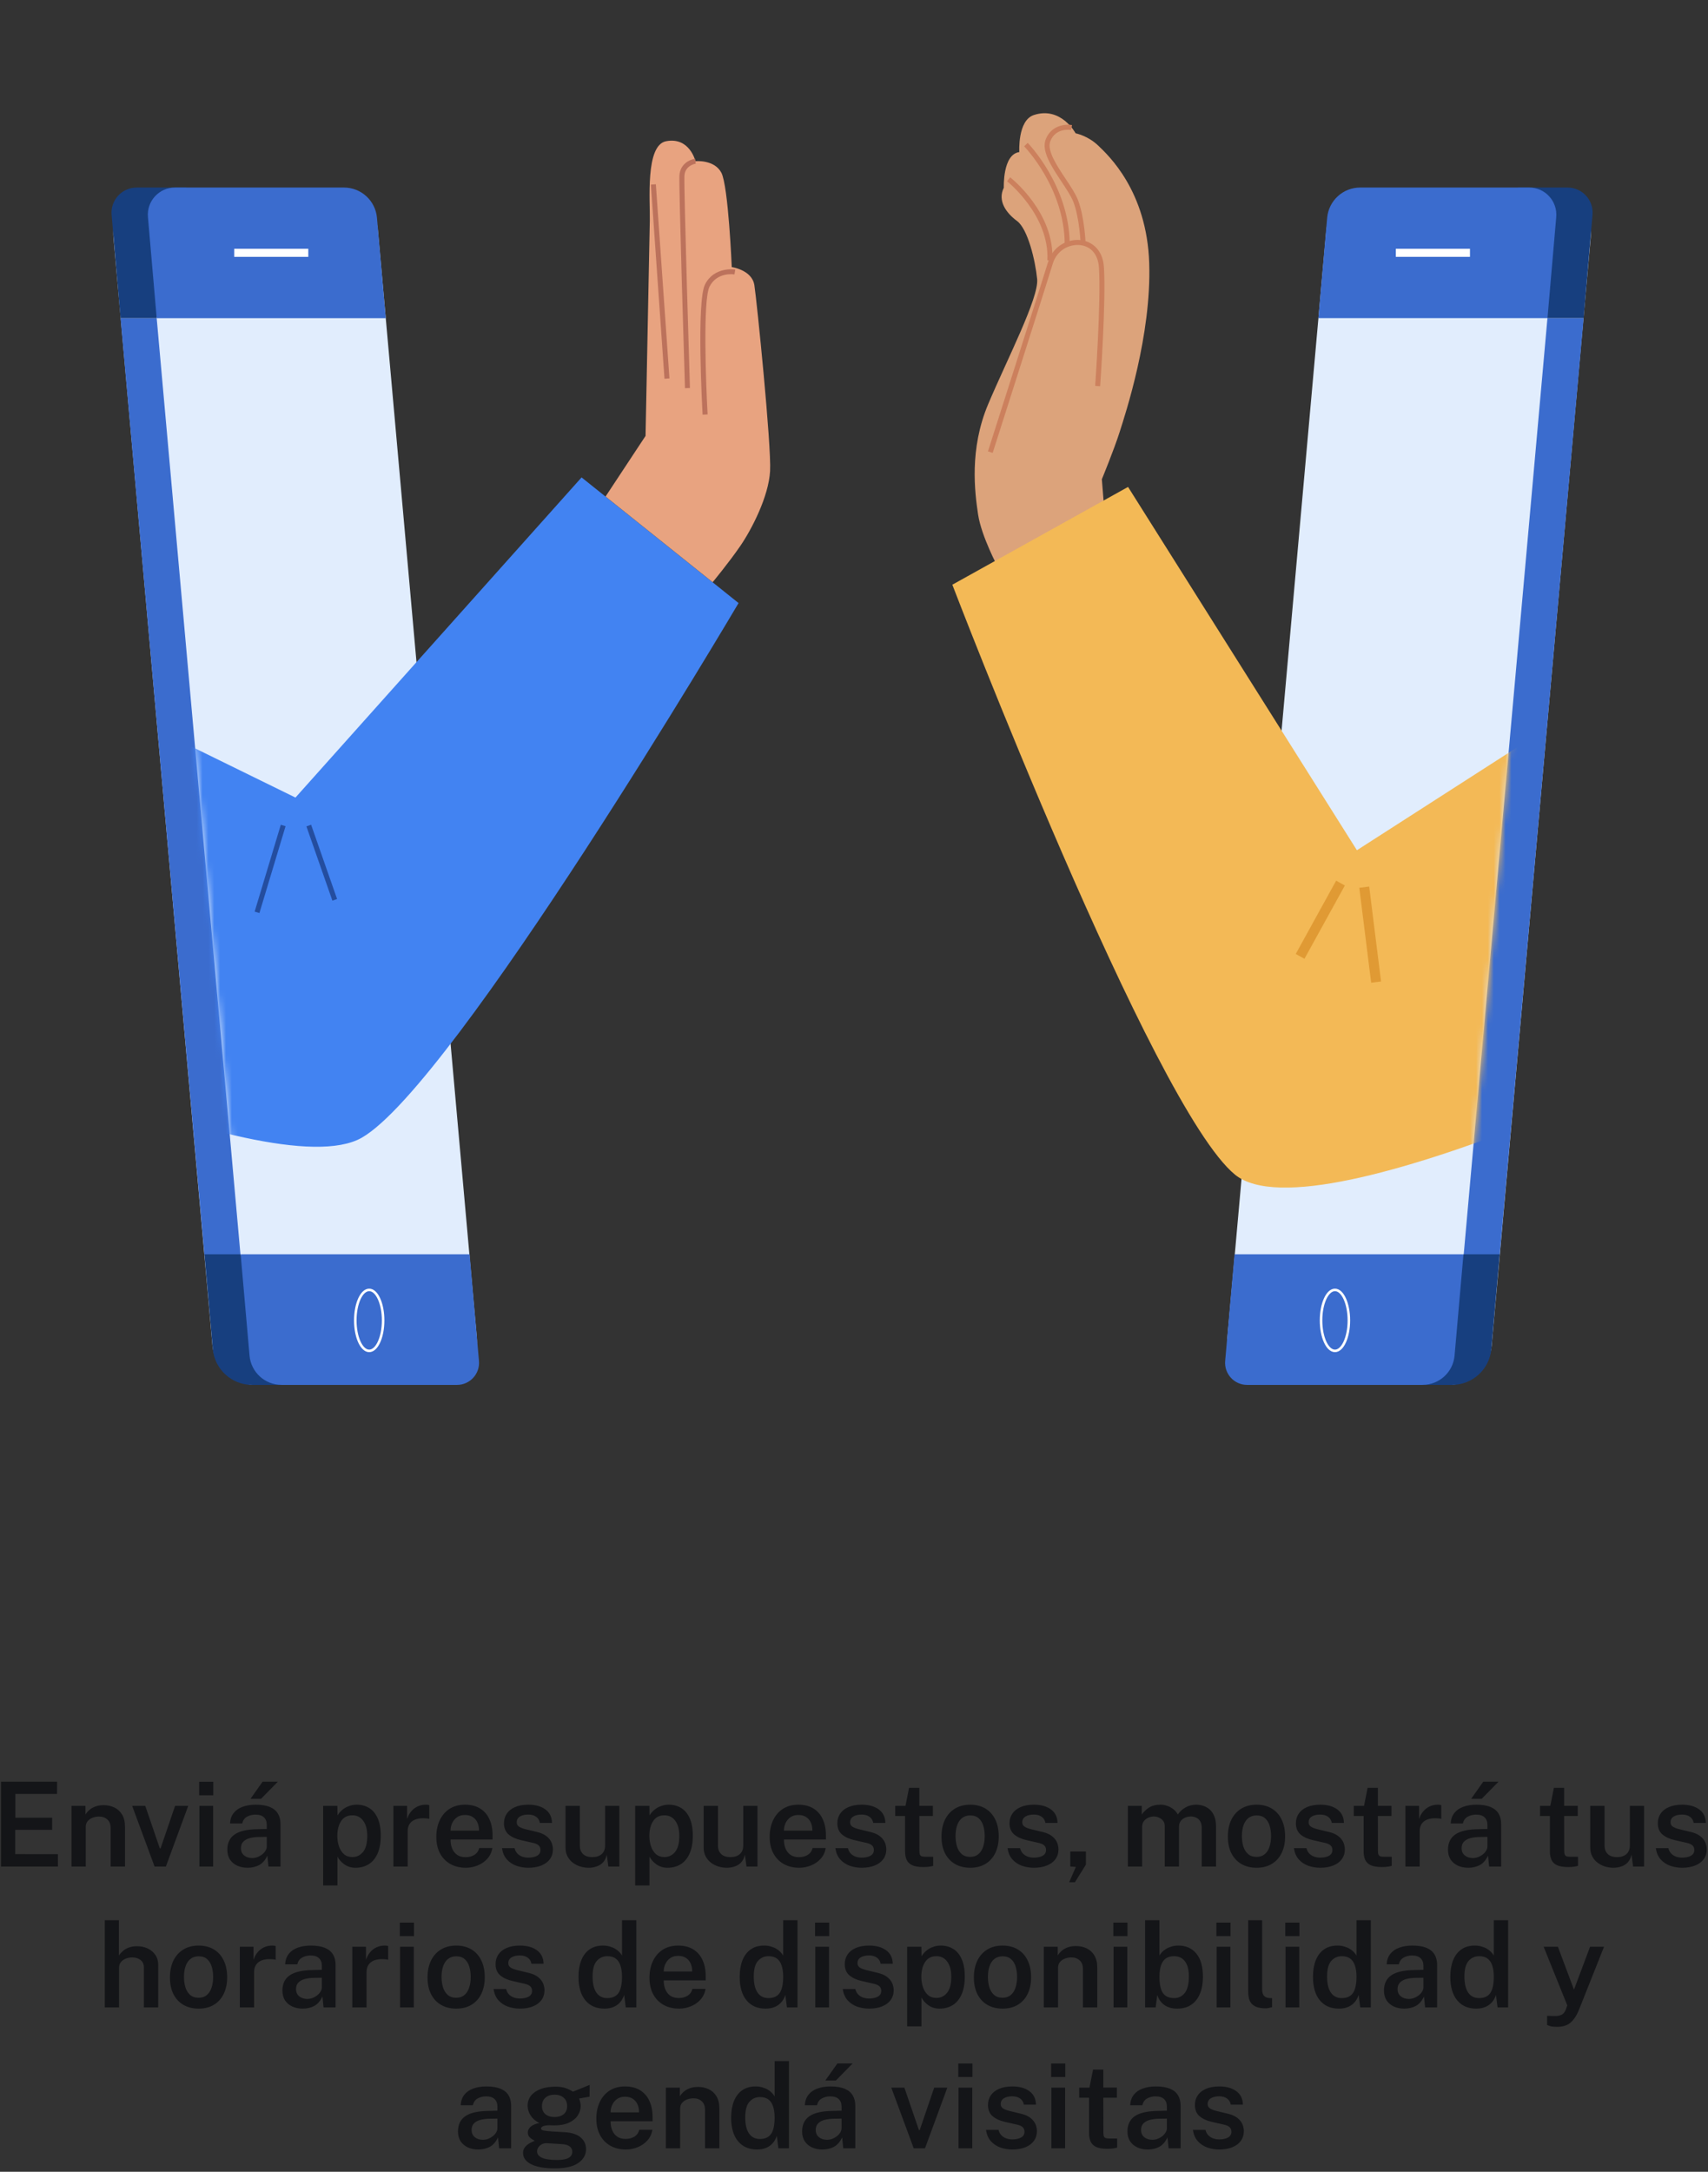 <svg width="291" height="370" viewBox="0 0 291 370" fill="none" xmlns="http://www.w3.org/2000/svg">
<rect x="0" y="0" width="291" height="370" fill="#333333" stroke="none"/>
<path d="M0.168 318V303.54H9.728L9.718 305.63H2.618V309.68H8.888V311.74H2.598V315.88L9.868 315.89V318H0.168ZM12.181 318V307.66H14.561V309.14C14.721 308.873 14.937 308.617 15.211 308.37C15.491 308.123 15.834 307.923 16.241 307.77C16.647 307.617 17.124 307.54 17.671 307.54C18.311 307.54 18.904 307.667 19.451 307.92C20.004 308.173 20.447 308.57 20.781 309.11C21.121 309.65 21.291 310.347 21.291 311.2V318H18.851V311.49C18.851 310.81 18.664 310.307 18.291 309.98C17.917 309.647 17.447 309.48 16.881 309.48C16.494 309.48 16.127 309.547 15.781 309.68C15.434 309.807 15.151 310.003 14.931 310.27C14.717 310.53 14.611 310.857 14.611 311.25V318H12.181ZM32.068 307.66L28.258 318H26.338L22.518 307.66H24.748L27.228 314.9H27.358L29.828 307.66H32.068ZM36.312 307.66V318H33.972V307.66H36.312ZM36.342 303.55V305.85H33.932V303.55H36.342ZM42.181 318.2C41.521 318.2 40.928 318.08 40.401 317.84C39.881 317.593 39.471 317.243 39.171 316.79C38.878 316.33 38.731 315.773 38.731 315.12C38.731 313.98 39.141 313.12 39.961 312.54C40.788 311.96 42.104 311.657 43.911 311.63L45.451 311.59V310.89C45.451 310.343 45.288 309.917 44.961 309.61C44.641 309.297 44.141 309.143 43.461 309.15C42.961 309.157 42.501 309.277 42.081 309.51C41.668 309.737 41.394 310.12 41.261 310.66H39.191C39.231 309.953 39.434 309.363 39.801 308.89C40.174 308.41 40.684 308.053 41.331 307.82C41.978 307.58 42.724 307.46 43.571 307.46C44.558 307.46 45.361 307.59 45.981 307.85C46.601 308.11 47.058 308.487 47.351 308.98C47.644 309.467 47.791 310.057 47.791 310.75V318H45.741L45.551 316.14C45.178 316.92 44.704 317.46 44.131 317.76C43.564 318.053 42.914 318.2 42.181 318.2ZM42.971 316.55C43.271 316.55 43.568 316.497 43.861 316.39C44.154 316.277 44.421 316.127 44.661 315.94C44.901 315.747 45.091 315.533 45.231 315.3C45.378 315.067 45.451 314.823 45.451 314.57V312.94L44.181 312.96C43.554 312.967 43.008 313.033 42.541 313.16C42.074 313.287 41.708 313.49 41.441 313.77C41.181 314.043 41.051 314.41 41.051 314.87C41.051 315.397 41.234 315.81 41.601 316.11C41.968 316.403 42.424 316.55 42.971 316.55ZM44.741 303.54H47.341L44.481 306.45H42.681L44.741 303.54ZM55.052 321.22V307.66H57.482L57.502 309.29C57.635 309.063 57.805 308.84 58.012 308.62C58.225 308.4 58.468 308.203 58.742 308.03C59.022 307.857 59.332 307.72 59.672 307.62C60.012 307.513 60.385 307.46 60.792 307.46C61.585 307.46 62.288 307.65 62.902 308.03C63.515 308.403 63.995 308.98 64.342 309.76C64.695 310.54 64.872 311.527 64.872 312.72C64.872 313.94 64.692 314.957 64.332 315.77C63.972 316.583 63.468 317.193 62.822 317.6C62.175 318 61.425 318.2 60.572 318.2C60.178 318.2 59.819 318.147 59.492 318.04C59.172 317.933 58.885 317.787 58.632 317.6C58.379 317.413 58.155 317.21 57.962 316.99C57.775 316.77 57.618 316.54 57.492 316.3V321.22H55.052ZM60.032 316.38C60.765 316.38 61.372 316.09 61.852 315.51C62.332 314.923 62.572 314.007 62.572 312.76C62.572 311.68 62.345 310.83 61.892 310.21C61.445 309.583 60.825 309.27 60.032 309.27C59.178 309.27 58.538 309.6 58.112 310.26C57.685 310.913 57.472 311.747 57.472 312.76C57.472 313.413 57.565 314.017 57.752 314.57C57.945 315.117 58.228 315.557 58.602 315.89C58.982 316.217 59.459 316.38 60.032 316.38ZM67.025 318V307.66H69.355V309.9C69.521 309.387 69.758 308.95 70.064 308.59C70.378 308.223 70.745 307.943 71.165 307.75C71.585 307.557 72.041 307.46 72.534 307.46C72.654 307.46 72.771 307.467 72.885 307.48C72.998 307.493 73.081 307.517 73.135 307.55V309.88C73.061 309.847 72.965 309.823 72.844 309.81C72.731 309.797 72.631 309.79 72.544 309.79C72.044 309.75 71.601 309.77 71.215 309.85C70.835 309.93 70.511 310.067 70.245 310.26C69.984 310.447 69.788 310.687 69.654 310.98C69.521 311.267 69.454 311.603 69.454 311.99V318H67.025ZM76.767 313.39C76.76 313.977 76.853 314.497 77.047 314.95C77.24 315.403 77.527 315.76 77.907 316.02C78.287 316.273 78.757 316.4 79.317 316.4C79.89 316.4 80.387 316.273 80.807 316.02C81.233 315.76 81.517 315.367 81.657 314.84H83.887C83.767 315.56 83.48 316.17 83.027 316.67C82.573 317.17 82.023 317.55 81.377 317.81C80.737 318.07 80.07 318.2 79.377 318.2C78.377 318.2 77.497 317.99 76.737 317.57C75.983 317.143 75.393 316.537 74.967 315.75C74.547 314.963 74.337 314.027 74.337 312.94C74.337 311.88 74.53 310.94 74.917 310.12C75.303 309.293 75.86 308.643 76.587 308.17C77.32 307.697 78.2 307.46 79.227 307.46C80.247 307.46 81.103 307.677 81.797 308.11C82.497 308.543 83.023 309.15 83.377 309.93C83.737 310.703 83.917 311.61 83.917 312.65V313.39H76.767ZM76.767 311.88H81.617C81.617 311.38 81.53 310.93 81.357 310.53C81.183 310.123 80.917 309.803 80.557 309.57C80.203 309.33 79.757 309.21 79.217 309.21C78.683 309.21 78.233 309.34 77.867 309.6C77.5 309.86 77.223 310.197 77.037 310.61C76.85 311.017 76.76 311.44 76.767 311.88ZM90.016 318.2C89.296 318.2 88.613 318.087 87.966 317.86C87.326 317.627 86.786 317.263 86.346 316.77C85.913 316.277 85.639 315.64 85.526 314.86H87.666C87.759 315.24 87.923 315.55 88.156 315.79C88.396 316.03 88.679 316.207 89.006 316.32C89.333 316.427 89.666 316.48 90.006 316.48C90.626 316.48 91.126 316.373 91.506 316.16C91.893 315.947 92.086 315.617 92.086 315.17C92.086 314.843 91.979 314.583 91.766 314.39C91.553 314.197 91.213 314.05 90.746 313.95L88.776 313.5C87.903 313.307 87.199 312.987 86.666 312.54C86.139 312.093 85.873 311.463 85.866 310.65C85.859 310.037 86.013 309.49 86.326 309.01C86.639 308.53 87.106 308.153 87.726 307.88C88.346 307.6 89.113 307.46 90.026 307.46C91.233 307.46 92.199 307.73 92.926 308.27C93.653 308.803 94.026 309.567 94.046 310.56H91.976C91.903 310.113 91.693 309.767 91.346 309.52C90.999 309.267 90.549 309.14 89.996 309.14C89.423 309.14 88.953 309.25 88.586 309.47C88.219 309.69 88.036 310.027 88.036 310.48C88.036 310.793 88.176 311.04 88.456 311.22C88.736 311.4 89.156 311.553 89.716 311.68L91.576 312.13C92.109 312.263 92.546 312.443 92.886 312.67C93.226 312.897 93.493 313.147 93.686 313.42C93.879 313.687 94.013 313.963 94.086 314.25C94.166 314.53 94.206 314.79 94.206 315.03C94.206 315.697 94.033 316.267 93.686 316.74C93.346 317.207 92.863 317.567 92.236 317.82C91.609 318.073 90.869 318.2 90.016 318.2ZM100.297 318.2C99.79 318.2 99.3 318.127 98.827 317.98C98.361 317.827 97.941 317.607 97.567 317.32C97.194 317.027 96.897 316.667 96.677 316.24C96.457 315.813 96.347 315.317 96.347 314.75V307.66H98.787V314.47C98.787 315.03 98.964 315.49 99.317 315.85C99.677 316.21 100.217 316.39 100.937 316.39C101.591 316.39 102.114 316.22 102.507 315.88C102.901 315.533 103.097 315.037 103.097 314.39V307.66H105.517V318H103.647L103.377 315.98C103.251 316.547 103.027 316.993 102.707 317.32C102.394 317.64 102.024 317.867 101.597 318C101.177 318.133 100.744 318.2 100.297 318.2ZM108.216 321.22V307.66H110.646L110.666 309.29C110.799 309.063 110.969 308.84 111.176 308.62C111.389 308.4 111.633 308.203 111.906 308.03C112.186 307.857 112.496 307.72 112.836 307.62C113.176 307.513 113.549 307.46 113.956 307.46C114.749 307.46 115.453 307.65 116.066 308.03C116.679 308.403 117.159 308.98 117.506 309.76C117.859 310.54 118.036 311.527 118.036 312.72C118.036 313.94 117.856 314.957 117.496 315.77C117.136 316.583 116.633 317.193 115.986 317.6C115.339 318 114.589 318.2 113.736 318.2C113.343 318.2 112.983 318.147 112.656 318.04C112.336 317.933 112.049 317.787 111.796 317.6C111.543 317.413 111.319 317.21 111.126 316.99C110.939 316.77 110.783 316.54 110.656 316.3V321.22H108.216ZM113.196 316.38C113.929 316.38 114.536 316.09 115.016 315.51C115.496 314.923 115.736 314.007 115.736 312.76C115.736 311.68 115.509 310.83 115.056 310.21C114.609 309.583 113.989 309.27 113.196 309.27C112.343 309.27 111.703 309.6 111.276 310.26C110.849 310.913 110.636 311.747 110.636 312.76C110.636 313.413 110.729 314.017 110.916 314.57C111.109 315.117 111.393 315.557 111.766 315.89C112.146 316.217 112.623 316.38 113.196 316.38ZM123.832 318.2C123.326 318.2 122.836 318.127 122.362 317.98C121.896 317.827 121.476 317.607 121.102 317.32C120.729 317.027 120.432 316.667 120.212 316.24C119.992 315.813 119.882 315.317 119.882 314.75V307.66H122.322V314.47C122.322 315.03 122.499 315.49 122.852 315.85C123.212 316.21 123.752 316.39 124.472 316.39C125.126 316.39 125.649 316.22 126.042 315.88C126.436 315.533 126.632 315.037 126.632 314.39V307.66H129.052V318H127.182L126.912 315.98C126.786 316.547 126.562 316.993 126.242 317.32C125.929 317.64 125.559 317.867 125.132 318C124.712 318.133 124.279 318.2 123.832 318.2ZM133.563 313.39C133.557 313.977 133.65 314.497 133.843 314.95C134.037 315.403 134.323 315.76 134.703 316.02C135.083 316.273 135.553 316.4 136.113 316.4C136.687 316.4 137.183 316.273 137.603 316.02C138.03 315.76 138.313 315.367 138.453 314.84H140.683C140.563 315.56 140.277 316.17 139.823 316.67C139.37 317.17 138.82 317.55 138.173 317.81C137.533 318.07 136.867 318.2 136.173 318.2C135.173 318.2 134.293 317.99 133.533 317.57C132.78 317.143 132.19 316.537 131.763 315.75C131.343 314.963 131.133 314.027 131.133 312.94C131.133 311.88 131.327 310.94 131.713 310.12C132.1 309.293 132.657 308.643 133.383 308.17C134.117 307.697 134.997 307.46 136.023 307.46C137.043 307.46 137.9 307.677 138.593 308.11C139.293 308.543 139.82 309.15 140.173 309.93C140.533 310.703 140.713 311.61 140.713 312.65V313.39H133.563ZM133.563 311.88H138.413C138.413 311.38 138.327 310.93 138.153 310.53C137.98 310.123 137.713 309.803 137.353 309.57C137 309.33 136.553 309.21 136.013 309.21C135.48 309.21 135.03 309.34 134.663 309.6C134.297 309.86 134.02 310.197 133.833 310.61C133.647 311.017 133.557 311.44 133.563 311.88ZM146.813 318.2C146.093 318.2 145.41 318.087 144.763 317.86C144.123 317.627 143.583 317.263 143.143 316.77C142.71 316.277 142.436 315.64 142.323 314.86H144.463C144.556 315.24 144.72 315.55 144.953 315.79C145.193 316.03 145.476 316.207 145.803 316.32C146.13 316.427 146.463 316.48 146.803 316.48C147.423 316.48 147.923 316.373 148.303 316.16C148.69 315.947 148.883 315.617 148.883 315.17C148.883 314.843 148.776 314.583 148.563 314.39C148.35 314.197 148.01 314.05 147.543 313.95L145.573 313.5C144.7 313.307 143.996 312.987 143.463 312.54C142.936 312.093 142.67 311.463 142.663 310.65C142.656 310.037 142.81 309.49 143.123 309.01C143.436 308.53 143.903 308.153 144.523 307.88C145.143 307.6 145.91 307.46 146.823 307.46C148.03 307.46 148.996 307.73 149.723 308.27C150.45 308.803 150.823 309.567 150.843 310.56H148.773C148.7 310.113 148.49 309.767 148.143 309.52C147.796 309.267 147.346 309.14 146.793 309.14C146.22 309.14 145.75 309.25 145.383 309.47C145.016 309.69 144.833 310.027 144.833 310.48C144.833 310.793 144.973 311.04 145.253 311.22C145.533 311.4 145.953 311.553 146.513 311.68L148.373 312.13C148.906 312.263 149.343 312.443 149.683 312.67C150.023 312.897 150.29 313.147 150.483 313.42C150.676 313.687 150.81 313.963 150.883 314.25C150.963 314.53 151.003 314.79 151.003 315.03C151.003 315.697 150.83 316.267 150.483 316.74C150.143 317.207 149.66 317.567 149.033 317.82C148.406 318.073 147.666 318.2 146.813 318.2ZM158.94 309.38H156.63L156.64 315.31C156.64 315.617 156.673 315.843 156.74 315.99C156.813 316.13 156.926 316.223 157.08 316.27C157.24 316.31 157.453 316.33 157.72 316.33H158.99V317.87C158.856 317.923 158.653 317.97 158.38 318.01C158.113 318.057 157.753 318.08 157.3 318.08C156.48 318.08 155.843 317.973 155.39 317.76C154.943 317.54 154.633 317.23 154.46 316.83C154.286 316.43 154.2 315.953 154.2 315.4V309.38H152.52V307.66H154.27L154.88 304.59H156.63V307.65H158.94V309.38ZM165.299 318.2C164.312 318.2 163.452 317.99 162.719 317.57C161.986 317.143 161.416 316.533 161.009 315.74C160.609 314.947 160.409 313.993 160.409 312.88C160.409 311.8 160.602 310.853 160.989 310.04C161.382 309.227 161.946 308.593 162.679 308.14C163.412 307.687 164.289 307.46 165.309 307.46C166.296 307.46 167.152 307.677 167.879 308.11C168.606 308.543 169.166 309.163 169.559 309.97C169.959 310.777 170.159 311.747 170.159 312.88C170.159 313.927 169.969 314.85 169.589 315.65C169.216 316.443 168.666 317.067 167.939 317.52C167.219 317.973 166.339 318.2 165.299 318.2ZM165.309 316.35C165.869 316.35 166.329 316.197 166.689 315.89C167.056 315.583 167.326 315.163 167.499 314.63C167.679 314.097 167.769 313.49 167.769 312.81C167.769 312.177 167.689 311.593 167.529 311.06C167.376 310.527 167.116 310.1 166.749 309.78C166.389 309.453 165.909 309.29 165.309 309.29C164.742 309.29 164.272 309.44 163.899 309.74C163.532 310.033 163.256 310.447 163.069 310.98C162.889 311.507 162.799 312.117 162.799 312.81C162.799 313.437 162.879 314.02 163.039 314.56C163.206 315.093 163.472 315.527 163.839 315.86C164.206 316.187 164.696 316.35 165.309 316.35ZM176.149 318.2C175.429 318.2 174.746 318.087 174.099 317.86C173.459 317.627 172.919 317.263 172.479 316.77C172.046 316.277 171.772 315.64 171.659 314.86H173.799C173.892 315.24 174.056 315.55 174.289 315.79C174.529 316.03 174.812 316.207 175.139 316.32C175.466 316.427 175.799 316.48 176.139 316.48C176.759 316.48 177.259 316.373 177.639 316.16C178.026 315.947 178.219 315.617 178.219 315.17C178.219 314.843 178.112 314.583 177.899 314.39C177.686 314.197 177.346 314.05 176.879 313.95L174.909 313.5C174.036 313.307 173.332 312.987 172.799 312.54C172.272 312.093 172.006 311.463 171.999 310.65C171.992 310.037 172.146 309.49 172.459 309.01C172.772 308.53 173.239 308.153 173.859 307.88C174.479 307.6 175.246 307.46 176.159 307.46C177.366 307.46 178.332 307.73 179.059 308.27C179.786 308.803 180.159 309.567 180.179 310.56H178.109C178.036 310.113 177.826 309.767 177.479 309.52C177.132 309.267 176.682 309.14 176.129 309.14C175.556 309.14 175.086 309.25 174.719 309.47C174.352 309.69 174.169 310.027 174.169 310.48C174.169 310.793 174.309 311.04 174.589 311.22C174.869 311.4 175.289 311.553 175.849 311.68L177.709 312.13C178.242 312.263 178.679 312.443 179.019 312.67C179.359 312.897 179.626 313.147 179.819 313.42C180.012 313.687 180.146 313.963 180.219 314.25C180.299 314.53 180.339 314.79 180.339 315.03C180.339 315.697 180.166 316.267 179.819 316.74C179.479 317.207 178.996 317.567 178.369 317.82C177.742 318.073 177.002 318.2 176.149 318.2ZM182.16 320.67L183.3 318.06L182.35 317.99V315.44H185.01V317.67L183.14 320.67H182.16ZM192.161 318V307.66H194.531V309.14C194.831 308.687 195.238 308.293 195.751 307.96C196.271 307.627 196.931 307.46 197.731 307.46C198.098 307.46 198.468 307.523 198.841 307.65C199.221 307.777 199.571 307.963 199.891 308.21C200.218 308.457 200.478 308.763 200.671 309.13C200.998 308.643 201.431 308.243 201.971 307.93C202.518 307.617 203.131 307.46 203.811 307.46C204.185 307.46 204.568 307.52 204.961 307.64C205.361 307.76 205.728 307.96 206.061 308.24C206.395 308.52 206.665 308.903 206.871 309.39C207.078 309.87 207.181 310.473 207.181 311.2V318H204.751V311.49C204.751 310.977 204.661 310.573 204.481 310.28C204.301 309.987 204.068 309.78 203.781 309.66C203.501 309.533 203.201 309.47 202.881 309.47C202.595 309.47 202.295 309.527 201.981 309.64C201.675 309.753 201.411 309.94 201.191 310.2C200.978 310.46 200.871 310.81 200.871 311.25V318H198.441V311.1C198.441 310.74 198.348 310.44 198.161 310.2C197.975 309.96 197.738 309.78 197.451 309.66C197.171 309.533 196.885 309.47 196.591 309.47C196.291 309.47 195.985 309.533 195.671 309.66C195.365 309.787 195.108 309.98 194.901 310.24C194.695 310.5 194.591 310.837 194.591 311.25V318H192.161ZM214.088 318.2C213.101 318.2 212.241 317.99 211.508 317.57C210.775 317.143 210.205 316.533 209.798 315.74C209.398 314.947 209.198 313.993 209.198 312.88C209.198 311.8 209.391 310.853 209.778 310.04C210.171 309.227 210.735 308.593 211.468 308.14C212.201 307.687 213.078 307.46 214.098 307.46C215.085 307.46 215.941 307.677 216.668 308.11C217.395 308.543 217.955 309.163 218.348 309.97C218.748 310.777 218.948 311.747 218.948 312.88C218.948 313.927 218.758 314.85 218.378 315.65C218.005 316.443 217.455 317.067 216.728 317.52C216.008 317.973 215.128 318.2 214.088 318.2ZM214.098 316.35C214.658 316.35 215.118 316.197 215.478 315.89C215.845 315.583 216.115 315.163 216.288 314.63C216.468 314.097 216.558 313.49 216.558 312.81C216.558 312.177 216.478 311.593 216.318 311.06C216.165 310.527 215.905 310.1 215.538 309.78C215.178 309.453 214.698 309.29 214.098 309.29C213.531 309.29 213.061 309.44 212.688 309.74C212.321 310.033 212.045 310.447 211.858 310.98C211.678 311.507 211.588 312.117 211.588 312.81C211.588 313.437 211.668 314.02 211.828 314.56C211.995 315.093 212.261 315.527 212.628 315.86C212.995 316.187 213.485 316.35 214.098 316.35ZM224.938 318.2C224.218 318.2 223.535 318.087 222.888 317.86C222.248 317.627 221.708 317.263 221.268 316.77C220.835 316.277 220.561 315.64 220.448 314.86H222.588C222.681 315.24 222.845 315.55 223.078 315.79C223.318 316.03 223.601 316.207 223.928 316.32C224.255 316.427 224.588 316.48 224.928 316.48C225.548 316.48 226.048 316.373 226.428 316.16C226.815 315.947 227.008 315.617 227.008 315.17C227.008 314.843 226.901 314.583 226.688 314.39C226.475 314.197 226.135 314.05 225.668 313.95L223.698 313.5C222.825 313.307 222.121 312.987 221.588 312.54C221.061 312.093 220.795 311.463 220.788 310.65C220.781 310.037 220.935 309.49 221.248 309.01C221.561 308.53 222.028 308.153 222.648 307.88C223.268 307.6 224.035 307.46 224.948 307.46C226.155 307.46 227.121 307.73 227.848 308.27C228.575 308.803 228.948 309.567 228.968 310.56H226.898C226.825 310.113 226.615 309.767 226.268 309.52C225.921 309.267 225.471 309.14 224.918 309.14C224.345 309.14 223.875 309.25 223.508 309.47C223.141 309.69 222.958 310.027 222.958 310.48C222.958 310.793 223.098 311.04 223.378 311.22C223.658 311.4 224.078 311.553 224.638 311.68L226.498 312.13C227.031 312.263 227.468 312.443 227.808 312.67C228.148 312.897 228.415 313.147 228.608 313.42C228.801 313.687 228.935 313.963 229.008 314.25C229.088 314.53 229.128 314.79 229.128 315.03C229.128 315.697 228.955 316.267 228.608 316.74C228.268 317.207 227.785 317.567 227.158 317.82C226.531 318.073 225.791 318.2 224.938 318.2ZM237.065 309.38H234.755L234.765 315.31C234.765 315.617 234.798 315.843 234.865 315.99C234.938 316.13 235.051 316.223 235.205 316.27C235.365 316.31 235.578 316.33 235.845 316.33H237.115V317.87C236.981 317.923 236.778 317.97 236.505 318.01C236.238 318.057 235.878 318.08 235.425 318.08C234.605 318.08 233.968 317.973 233.515 317.76C233.068 317.54 232.758 317.23 232.585 316.83C232.411 316.43 232.325 315.953 232.325 315.4V309.38H230.645V307.66H232.395L233.005 304.59H234.755V307.65H237.065V309.38ZM239.446 318V307.66H241.776V309.9C241.943 309.387 242.18 308.95 242.486 308.59C242.8 308.223 243.166 307.943 243.586 307.75C244.006 307.557 244.463 307.46 244.956 307.46C245.076 307.46 245.193 307.467 245.306 307.48C245.42 307.493 245.503 307.517 245.556 307.55V309.88C245.483 309.847 245.386 309.823 245.266 309.81C245.153 309.797 245.053 309.79 244.966 309.79C244.466 309.75 244.023 309.77 243.636 309.85C243.256 309.93 242.933 310.067 242.666 310.26C242.406 310.447 242.21 310.687 242.076 310.98C241.943 311.267 241.876 311.603 241.876 311.99V318H239.446ZM250.15 318.2C249.49 318.2 248.897 318.08 248.37 317.84C247.85 317.593 247.44 317.243 247.14 316.79C246.847 316.33 246.7 315.773 246.7 315.12C246.7 313.98 247.11 313.12 247.93 312.54C248.757 311.96 250.073 311.657 251.88 311.63L253.42 311.59V310.89C253.42 310.343 253.257 309.917 252.93 309.61C252.61 309.297 252.11 309.143 251.43 309.15C250.93 309.157 250.47 309.277 250.05 309.51C249.637 309.737 249.363 310.12 249.23 310.66H247.16C247.2 309.953 247.403 309.363 247.77 308.89C248.143 308.41 248.653 308.053 249.3 307.82C249.947 307.58 250.693 307.46 251.54 307.46C252.527 307.46 253.33 307.59 253.95 307.85C254.57 308.11 255.027 308.487 255.32 308.98C255.613 309.467 255.76 310.057 255.76 310.75V318H253.71L253.52 316.14C253.147 316.92 252.673 317.46 252.1 317.76C251.533 318.053 250.883 318.2 250.15 318.2ZM250.94 316.55C251.24 316.55 251.537 316.497 251.83 316.39C252.123 316.277 252.39 316.127 252.63 315.94C252.87 315.747 253.06 315.533 253.2 315.3C253.347 315.067 253.42 314.823 253.42 314.57V312.94L252.15 312.96C251.523 312.967 250.977 313.033 250.51 313.16C250.043 313.287 249.677 313.49 249.41 313.77C249.15 314.043 249.02 314.41 249.02 314.87C249.02 315.397 249.203 315.81 249.57 316.11C249.937 316.403 250.393 316.55 250.94 316.55ZM252.71 303.54H255.31L252.45 306.45H250.65L252.71 303.54ZM268.803 309.38H266.493L266.503 315.31C266.503 315.617 266.536 315.843 266.603 315.99C266.676 316.13 266.79 316.223 266.943 316.27C267.103 316.31 267.316 316.33 267.583 316.33H268.853V317.87C268.72 317.923 268.516 317.97 268.243 318.01C267.976 318.057 267.616 318.08 267.163 318.08C266.343 318.08 265.706 317.973 265.253 317.76C264.806 317.54 264.496 317.23 264.323 316.83C264.15 316.43 264.063 315.953 264.063 315.4V309.38H262.383V307.66H264.133L264.743 304.59H266.493V307.65H268.803V309.38ZM274.887 318.2C274.38 318.2 273.89 318.127 273.417 317.98C272.95 317.827 272.53 317.607 272.157 317.32C271.784 317.027 271.487 316.667 271.267 316.24C271.047 315.813 270.937 315.317 270.937 314.75V307.66H273.377V314.47C273.377 315.03 273.554 315.49 273.907 315.85C274.267 316.21 274.807 316.39 275.527 316.39C276.18 316.39 276.704 316.22 277.097 315.88C277.49 315.533 277.687 315.037 277.687 314.39V307.66H280.107V318H278.237L277.967 315.98C277.84 316.547 277.617 316.993 277.297 317.32C276.984 317.64 276.614 317.867 276.187 318C275.767 318.133 275.334 318.2 274.887 318.2ZM286.598 318.2C285.878 318.2 285.195 318.087 284.548 317.86C283.908 317.627 283.368 317.263 282.928 316.77C282.495 316.277 282.221 315.64 282.108 314.86H284.248C284.341 315.24 284.505 315.55 284.738 315.79C284.978 316.03 285.261 316.207 285.588 316.32C285.915 316.427 286.248 316.48 286.588 316.48C287.208 316.48 287.708 316.373 288.088 316.16C288.475 315.947 288.668 315.617 288.668 315.17C288.668 314.843 288.561 314.583 288.348 314.39C288.135 314.197 287.795 314.05 287.328 313.95L285.358 313.5C284.485 313.307 283.781 312.987 283.248 312.54C282.721 312.093 282.455 311.463 282.448 310.65C282.441 310.037 282.595 309.49 282.908 309.01C283.221 308.53 283.688 308.153 284.308 307.88C284.928 307.6 285.695 307.46 286.608 307.46C287.815 307.46 288.781 307.73 289.508 308.27C290.235 308.803 290.608 309.567 290.628 310.56H288.558C288.485 310.113 288.275 309.767 287.928 309.52C287.581 309.267 287.131 309.14 286.578 309.14C286.005 309.14 285.535 309.25 285.168 309.47C284.801 309.69 284.618 310.027 284.618 310.48C284.618 310.793 284.758 311.04 285.038 311.22C285.318 311.4 285.738 311.553 286.298 311.68L288.158 312.13C288.691 312.263 289.128 312.443 289.468 312.67C289.808 312.897 290.075 313.147 290.268 313.42C290.461 313.687 290.595 313.963 290.668 314.25C290.748 314.53 290.788 314.79 290.788 315.03C290.788 315.697 290.615 316.267 290.268 316.74C289.928 317.207 289.445 317.567 288.818 317.82C288.191 318.073 287.451 318.2 286.598 318.2ZM17.855 342V327.14H20.255V333.16C20.421 332.9 20.641 332.65 20.915 332.41C21.188 332.163 21.521 331.963 21.915 331.81C22.315 331.65 22.791 331.57 23.345 331.57C24.005 331.57 24.608 331.697 25.155 331.95C25.701 332.203 26.138 332.57 26.465 333.05C26.791 333.523 26.955 334.09 26.955 334.75V342H24.515V335.16C24.515 334.627 24.325 334.213 23.945 333.92C23.571 333.627 23.098 333.48 22.525 333.48C22.145 333.48 21.781 333.547 21.435 333.68C21.088 333.813 20.808 334.013 20.595 334.28C20.388 334.54 20.285 334.867 20.285 335.26V342H17.855ZM33.844 342.2C32.857 342.2 31.997 341.99 31.264 341.57C30.53 341.143 29.96 340.533 29.554 339.74C29.154 338.947 28.954 337.993 28.954 336.88C28.954 335.8 29.147 334.853 29.534 334.04C29.927 333.227 30.491 332.593 31.224 332.14C31.957 331.687 32.834 331.46 33.854 331.46C34.84 331.46 35.697 331.677 36.424 332.11C37.151 332.543 37.711 333.163 38.104 333.97C38.504 334.777 38.704 335.747 38.704 336.88C38.704 337.927 38.514 338.85 38.134 339.65C37.761 340.443 37.211 341.067 36.484 341.52C35.764 341.973 34.884 342.2 33.844 342.2ZM33.854 340.35C34.414 340.35 34.874 340.197 35.234 339.89C35.6 339.583 35.87 339.163 36.044 338.63C36.224 338.097 36.314 337.49 36.314 336.81C36.314 336.177 36.234 335.593 36.074 335.06C35.92 334.527 35.66 334.1 35.294 333.78C34.934 333.453 34.454 333.29 33.854 333.29C33.287 333.29 32.817 333.44 32.444 333.74C32.077 334.033 31.8 334.447 31.614 334.98C31.434 335.507 31.344 336.117 31.344 336.81C31.344 337.437 31.424 338.02 31.584 338.56C31.75 339.093 32.017 339.527 32.384 339.86C32.751 340.187 33.24 340.35 33.854 340.35ZM40.862 342V331.66H43.192V333.9C43.359 333.387 43.596 332.95 43.902 332.59C44.216 332.223 44.582 331.943 45.002 331.75C45.422 331.557 45.879 331.46 46.372 331.46C46.492 331.46 46.609 331.467 46.722 331.48C46.836 331.493 46.919 331.517 46.972 331.55V333.88C46.899 333.847 46.802 333.823 46.682 333.81C46.569 333.797 46.469 333.79 46.382 333.79C45.882 333.75 45.439 333.77 45.052 333.85C44.672 333.93 44.349 334.067 44.082 334.26C43.822 334.447 43.626 334.687 43.492 334.98C43.359 335.267 43.292 335.603 43.292 335.99V342H40.862ZM51.566 342.2C50.906 342.2 50.312 342.08 49.786 341.84C49.266 341.593 48.856 341.243 48.556 340.79C48.263 340.33 48.116 339.773 48.116 339.12C48.116 337.98 48.526 337.12 49.346 336.54C50.172 335.96 51.489 335.657 53.296 335.63L54.836 335.59V334.89C54.836 334.343 54.672 333.917 54.346 333.61C54.026 333.297 53.526 333.143 52.846 333.15C52.346 333.157 51.886 333.277 51.466 333.51C51.053 333.737 50.779 334.12 50.646 334.66H48.576C48.616 333.953 48.819 333.363 49.186 332.89C49.559 332.41 50.069 332.053 50.716 331.82C51.362 331.58 52.109 331.46 52.956 331.46C53.943 331.46 54.746 331.59 55.366 331.85C55.986 332.11 56.443 332.487 56.736 332.98C57.029 333.467 57.176 334.057 57.176 334.75V342H55.126L54.936 340.14C54.562 340.92 54.089 341.46 53.516 341.76C52.949 342.053 52.299 342.2 51.566 342.2ZM52.356 340.55C52.656 340.55 52.953 340.497 53.246 340.39C53.539 340.277 53.806 340.127 54.046 339.94C54.286 339.747 54.476 339.533 54.616 339.3C54.763 339.067 54.836 338.823 54.836 338.57V336.94L53.566 336.96C52.939 336.967 52.392 337.033 51.926 337.16C51.459 337.287 51.093 337.49 50.826 337.77C50.566 338.043 50.436 338.41 50.436 338.87C50.436 339.397 50.619 339.81 50.986 340.11C51.352 340.403 51.809 340.55 52.356 340.55ZM60.023 342V331.66H62.353V333.9C62.519 333.387 62.756 332.95 63.063 332.59C63.376 332.223 63.743 331.943 64.163 331.75C64.583 331.557 65.039 331.46 65.533 331.46C65.653 331.46 65.769 331.467 65.883 331.48C65.996 331.493 66.079 331.517 66.133 331.55V333.88C66.059 333.847 65.963 333.823 65.843 333.81C65.729 333.797 65.629 333.79 65.543 333.79C65.043 333.75 64.599 333.77 64.213 333.85C63.833 333.93 63.509 334.067 63.243 334.26C62.983 334.447 62.786 334.687 62.653 334.98C62.519 335.267 62.453 335.603 62.453 335.99V342H60.023ZM70.501 331.66V342H68.161V331.66H70.501ZM70.531 327.55V329.85H68.121V327.55H70.531ZM77.731 342.2C76.744 342.2 75.884 341.99 75.15 341.57C74.417 341.143 73.847 340.533 73.441 339.74C73.04 338.947 72.841 337.993 72.841 336.88C72.841 335.8 73.034 334.853 73.421 334.04C73.814 333.227 74.377 332.593 75.111 332.14C75.844 331.687 76.721 331.46 77.74 331.46C78.727 331.46 79.584 331.677 80.311 332.11C81.037 332.543 81.597 333.163 81.99 333.97C82.391 334.777 82.591 335.747 82.591 336.88C82.591 337.927 82.4 338.85 82.02 339.65C81.647 340.443 81.097 341.067 80.371 341.52C79.65 341.973 78.77 342.2 77.731 342.2ZM77.74 340.35C78.3 340.35 78.76 340.197 79.121 339.89C79.487 339.583 79.757 339.163 79.93 338.63C80.111 338.097 80.201 337.49 80.201 336.81C80.201 336.177 80.121 335.593 79.96 335.06C79.807 334.527 79.547 334.1 79.18 333.78C78.82 333.453 78.341 333.29 77.74 333.29C77.174 333.29 76.704 333.44 76.331 333.74C75.964 334.033 75.687 334.447 75.501 334.98C75.32 335.507 75.231 336.117 75.231 336.81C75.231 337.437 75.311 338.02 75.471 338.56C75.637 339.093 75.904 339.527 76.27 339.86C76.637 340.187 77.127 340.35 77.74 340.35ZM88.581 342.2C87.861 342.2 87.177 342.087 86.531 341.86C85.891 341.627 85.35 341.263 84.91 340.77C84.477 340.277 84.204 339.64 84.091 338.86H86.231C86.324 339.24 86.487 339.55 86.721 339.79C86.96 340.03 87.244 340.207 87.57 340.32C87.897 340.427 88.231 340.48 88.57 340.48C89.191 340.48 89.691 340.373 90.07 340.16C90.457 339.947 90.65 339.617 90.65 339.17C90.65 338.843 90.544 338.583 90.331 338.39C90.117 338.197 89.777 338.05 89.311 337.95L87.341 337.5C86.467 337.307 85.764 336.987 85.231 336.54C84.704 336.093 84.437 335.463 84.43 334.65C84.424 334.037 84.577 333.49 84.891 333.01C85.204 332.53 85.671 332.153 86.29 331.88C86.91 331.6 87.677 331.46 88.591 331.46C89.797 331.46 90.764 331.73 91.49 332.27C92.217 332.803 92.591 333.567 92.611 334.56H90.54C90.467 334.113 90.257 333.767 89.91 333.52C89.564 333.267 89.114 333.14 88.561 333.14C87.987 333.14 87.517 333.25 87.15 333.47C86.784 333.69 86.6 334.027 86.6 334.48C86.6 334.793 86.74 335.04 87.02 335.22C87.3 335.4 87.721 335.553 88.281 335.68L90.141 336.13C90.674 336.263 91.111 336.443 91.451 336.67C91.79 336.897 92.057 337.147 92.251 337.42C92.444 337.687 92.577 337.963 92.65 338.25C92.731 338.53 92.77 338.79 92.77 339.03C92.77 339.697 92.597 340.267 92.251 340.74C91.91 341.207 91.427 341.567 90.8 341.82C90.174 342.073 89.434 342.2 88.581 342.2ZM102.953 342.2C101.587 342.2 100.513 341.73 99.733 340.79C98.953 339.85 98.563 338.513 98.563 336.78C98.563 335.7 98.72 334.763 99.033 333.97C99.353 333.17 99.82 332.553 100.433 332.12C101.053 331.68 101.82 331.46 102.733 331.46C103.16 331.46 103.547 331.513 103.893 331.62C104.247 331.72 104.56 331.853 104.833 332.02C105.107 332.187 105.337 332.37 105.523 332.57C105.717 332.77 105.867 332.97 105.973 333.17V327.14H108.413V342H106.613L106.343 339.88C106.263 340.127 106.143 340.387 105.983 340.66C105.83 340.927 105.62 341.177 105.353 341.41C105.093 341.643 104.767 341.833 104.373 341.98C103.98 342.127 103.507 342.2 102.953 342.2ZM103.453 340.41C104.327 340.41 104.963 340.127 105.363 339.56C105.77 338.987 105.973 338.04 105.973 336.72C105.967 335.967 105.873 335.333 105.693 334.82C105.52 334.307 105.25 333.92 104.883 333.66C104.523 333.4 104.057 333.27 103.483 333.27C102.75 333.27 102.147 333.54 101.673 334.08C101.2 334.62 100.963 335.5 100.963 336.72C100.963 337.933 101.18 338.853 101.613 339.48C102.047 340.1 102.66 340.41 103.453 340.41ZM113.085 337.39C113.078 337.977 113.172 338.497 113.365 338.95C113.558 339.403 113.845 339.76 114.225 340.02C114.605 340.273 115.075 340.4 115.635 340.4C116.208 340.4 116.705 340.273 117.125 340.02C117.552 339.76 117.835 339.367 117.975 338.84H120.205C120.085 339.56 119.798 340.17 119.345 340.67C118.892 341.17 118.342 341.55 117.695 341.81C117.055 342.07 116.388 342.2 115.695 342.2C114.695 342.2 113.815 341.99 113.055 341.57C112.302 341.143 111.712 340.537 111.285 339.75C110.865 338.963 110.655 338.027 110.655 336.94C110.655 335.88 110.848 334.94 111.235 334.12C111.622 333.293 112.178 332.643 112.905 332.17C113.638 331.697 114.518 331.46 115.545 331.46C116.565 331.46 117.422 331.677 118.115 332.11C118.815 332.543 119.342 333.15 119.695 333.93C120.055 334.703 120.235 335.61 120.235 336.65V337.39H113.085ZM113.085 335.88H117.935C117.935 335.38 117.848 334.93 117.675 334.53C117.502 334.123 117.235 333.803 116.875 333.57C116.522 333.33 116.075 333.21 115.535 333.21C115.002 333.21 114.552 333.34 114.185 333.6C113.818 333.86 113.542 334.197 113.355 334.61C113.168 335.017 113.078 335.44 113.085 335.88ZM130.414 342.2C129.047 342.2 127.974 341.73 127.194 340.79C126.414 339.85 126.024 338.513 126.024 336.78C126.024 335.7 126.181 334.763 126.494 333.97C126.814 333.17 127.281 332.553 127.894 332.12C128.514 331.68 129.281 331.46 130.194 331.46C130.621 331.46 131.007 331.513 131.354 331.62C131.707 331.72 132.021 331.853 132.294 332.02C132.567 332.187 132.797 332.37 132.984 332.57C133.177 332.77 133.327 332.97 133.434 333.17V327.14H135.874V342H134.074L133.804 339.88C133.724 340.127 133.604 340.387 133.444 340.66C133.291 340.927 133.081 341.177 132.814 341.41C132.554 341.643 132.227 341.833 131.834 341.98C131.441 342.127 130.967 342.2 130.414 342.2ZM130.914 340.41C131.787 340.41 132.424 340.127 132.824 339.56C133.231 338.987 133.434 338.04 133.434 336.72C133.427 335.967 133.334 335.333 133.154 334.82C132.981 334.307 132.711 333.92 132.344 333.66C131.984 333.4 131.517 333.27 130.944 333.27C130.211 333.27 129.607 333.54 129.134 334.08C128.661 334.62 128.424 335.5 128.424 336.72C128.424 337.933 128.641 338.853 129.074 339.48C129.507 340.1 130.121 340.41 130.914 340.41ZM141.244 331.66V342H138.904V331.66H141.244ZM141.274 327.55V329.85H138.864V327.55H141.274ZM148.073 342.2C147.353 342.2 146.669 342.087 146.023 341.86C145.383 341.627 144.843 341.263 144.403 340.77C143.969 340.277 143.696 339.64 143.583 338.86H145.723C145.816 339.24 145.979 339.55 146.213 339.79C146.453 340.03 146.736 340.207 147.063 340.32C147.389 340.427 147.723 340.48 148.063 340.48C148.683 340.48 149.183 340.373 149.563 340.16C149.949 339.947 150.143 339.617 150.143 339.17C150.143 338.843 150.036 338.583 149.823 338.39C149.609 338.197 149.269 338.05 148.803 337.95L146.833 337.5C145.959 337.307 145.256 336.987 144.723 336.54C144.196 336.093 143.929 335.463 143.923 334.65C143.916 334.037 144.069 333.49 144.383 333.01C144.696 332.53 145.163 332.153 145.783 331.88C146.403 331.6 147.169 331.46 148.083 331.46C149.289 331.46 150.256 331.73 150.983 332.27C151.709 332.803 152.083 333.567 152.103 334.56H150.033C149.959 334.113 149.749 333.767 149.403 333.52C149.056 333.267 148.606 333.14 148.053 333.14C147.479 333.14 147.009 333.25 146.643 333.47C146.276 333.69 146.093 334.027 146.093 334.48C146.093 334.793 146.233 335.04 146.513 335.22C146.793 335.4 147.213 335.553 147.773 335.68L149.633 336.13C150.166 336.263 150.603 336.443 150.943 336.67C151.283 336.897 151.549 337.147 151.743 337.42C151.936 337.687 152.069 337.963 152.143 338.25C152.223 338.53 152.263 338.79 152.263 339.03C152.263 339.697 152.089 340.267 151.743 340.74C151.403 341.207 150.919 341.567 150.293 341.82C149.666 342.073 148.926 342.2 148.073 342.2ZM154.554 345.22V331.66H156.984L157.004 333.29C157.137 333.063 157.307 332.84 157.514 332.62C157.727 332.4 157.97 332.203 158.244 332.03C158.524 331.857 158.834 331.72 159.174 331.62C159.514 331.513 159.887 331.46 160.294 331.46C161.087 331.46 161.79 331.65 162.404 332.03C163.017 332.403 163.497 332.98 163.844 333.76C164.197 334.54 164.374 335.527 164.374 336.72C164.374 337.94 164.194 338.957 163.834 339.77C163.474 340.583 162.97 341.193 162.324 341.6C161.677 342 160.927 342.2 160.074 342.2C159.68 342.2 159.32 342.147 158.994 342.04C158.674 341.933 158.387 341.787 158.134 341.6C157.88 341.413 157.657 341.21 157.464 340.99C157.277 340.77 157.12 340.54 156.994 340.3V345.22H154.554ZM159.534 340.38C160.267 340.38 160.874 340.09 161.354 339.51C161.834 338.923 162.074 338.007 162.074 336.76C162.074 335.68 161.847 334.83 161.394 334.21C160.947 333.583 160.327 333.27 159.534 333.27C158.68 333.27 158.04 333.6 157.614 334.26C157.187 334.913 156.974 335.747 156.974 336.76C156.974 337.413 157.067 338.017 157.254 338.57C157.447 339.117 157.73 339.557 158.104 339.89C158.484 340.217 158.96 340.38 159.534 340.38ZM170.816 342.2C169.83 342.2 168.97 341.99 168.236 341.57C167.503 341.143 166.933 340.533 166.526 339.74C166.126 338.947 165.926 337.993 165.926 336.88C165.926 335.8 166.12 334.853 166.506 334.04C166.9 333.227 167.463 332.593 168.196 332.14C168.93 331.687 169.806 331.46 170.826 331.46C171.813 331.46 172.67 331.677 173.396 332.11C174.123 332.543 174.683 333.163 175.076 333.97C175.476 334.777 175.676 335.747 175.676 336.88C175.676 337.927 175.486 338.85 175.106 339.65C174.733 340.443 174.183 341.067 173.456 341.52C172.736 341.973 171.856 342.2 170.816 342.2ZM170.826 340.35C171.386 340.35 171.846 340.197 172.206 339.89C172.573 339.583 172.843 339.163 173.016 338.63C173.196 338.097 173.286 337.49 173.286 336.81C173.286 336.177 173.206 335.593 173.046 335.06C172.893 334.527 172.633 334.1 172.266 333.78C171.906 333.453 171.426 333.29 170.826 333.29C170.26 333.29 169.79 333.44 169.416 333.74C169.05 334.033 168.773 334.447 168.586 334.98C168.406 335.507 168.316 336.117 168.316 336.81C168.316 337.437 168.396 338.02 168.556 338.56C168.723 339.093 168.99 339.527 169.356 339.86C169.723 340.187 170.213 340.35 170.826 340.35ZM177.835 342V331.66H180.215V333.14C180.375 332.873 180.592 332.617 180.865 332.37C181.145 332.123 181.488 331.923 181.895 331.77C182.302 331.617 182.778 331.54 183.325 331.54C183.965 331.54 184.558 331.667 185.105 331.92C185.658 332.173 186.102 332.57 186.435 333.11C186.775 333.65 186.945 334.347 186.945 335.2V342H184.505V335.49C184.505 334.81 184.318 334.307 183.945 333.98C183.572 333.647 183.102 333.48 182.535 333.48C182.148 333.48 181.782 333.547 181.435 333.68C181.088 333.807 180.805 334.003 180.585 334.27C180.372 334.53 180.265 334.857 180.265 335.25V342H177.835ZM192.064 331.66V342H189.724V331.66H192.064ZM192.094 327.55V329.85H189.684V327.55H192.094ZM200.561 342.2C200.007 342.2 199.534 342.127 199.141 341.98C198.747 341.833 198.417 341.643 198.151 341.41C197.891 341.177 197.681 340.927 197.521 340.66C197.367 340.387 197.251 340.127 197.171 339.88L196.891 342H195.101V327.14H197.541V333.17C197.647 332.97 197.794 332.77 197.981 332.57C198.174 332.37 198.407 332.187 198.681 332.02C198.954 331.853 199.264 331.72 199.611 331.62C199.964 331.513 200.354 331.46 200.781 331.46C202.067 331.46 203.084 331.917 203.831 332.83C204.577 333.743 204.951 335.06 204.951 336.78C204.951 337.867 204.784 338.817 204.451 339.63C204.124 340.443 203.634 341.077 202.981 341.53C202.334 341.977 201.527 342.2 200.561 342.2ZM200.061 340.41C200.787 340.41 201.384 340.12 201.851 339.54C202.317 338.96 202.551 338.02 202.551 336.72C202.551 335.587 202.331 334.73 201.891 334.15C201.451 333.563 200.831 333.27 200.031 333.27C199.457 333.27 198.987 333.4 198.621 333.66C198.261 333.92 197.991 334.307 197.811 334.82C197.637 335.333 197.547 335.967 197.541 336.72C197.541 338.04 197.741 338.987 198.141 339.56C198.547 340.127 199.187 340.41 200.061 340.41ZM209.622 331.66V342H207.282V331.66H209.622ZM209.652 327.55V329.85H207.242V327.55H209.652ZM215.639 342.15C214.973 342.15 214.439 342.067 214.039 341.9C213.639 341.733 213.339 341.51 213.139 341.23C212.939 340.95 212.809 340.637 212.749 340.29C212.689 339.937 212.659 339.577 212.659 339.21V327.14H215.039V338.93C215.039 339.377 215.129 339.723 215.309 339.97C215.496 340.217 215.796 340.36 216.209 340.4L216.729 340.42V341.95C216.549 342.003 216.366 342.05 216.179 342.09C215.993 342.13 215.813 342.15 215.639 342.15ZM221.361 331.66V342H219.021V331.66H221.361ZM221.391 327.55V329.85H218.981V327.55H221.391ZM228.09 342.2C226.723 342.2 225.65 341.73 224.87 340.79C224.09 339.85 223.7 338.513 223.7 336.78C223.7 335.7 223.857 334.763 224.17 333.97C224.49 333.17 224.957 332.553 225.57 332.12C226.19 331.68 226.957 331.46 227.87 331.46C228.297 331.46 228.683 331.513 229.03 331.62C229.383 331.72 229.697 331.853 229.97 332.02C230.243 332.187 230.473 332.37 230.66 332.57C230.853 332.77 231.003 332.97 231.11 333.17V327.14H233.55V342H231.75L231.48 339.88C231.4 340.127 231.28 340.387 231.12 340.66C230.967 340.927 230.757 341.177 230.49 341.41C230.23 341.643 229.903 341.833 229.51 341.98C229.117 342.127 228.643 342.2 228.09 342.2ZM228.59 340.41C229.463 340.41 230.1 340.127 230.5 339.56C230.907 338.987 231.11 338.04 231.11 336.72C231.103 335.967 231.01 335.333 230.83 334.82C230.657 334.307 230.387 333.92 230.02 333.66C229.66 333.4 229.193 333.27 228.62 333.27C227.887 333.27 227.283 333.54 226.81 334.08C226.337 334.62 226.1 335.5 226.1 336.72C226.1 337.933 226.317 338.853 226.75 339.48C227.183 340.1 227.797 340.41 228.59 340.41ZM239.242 342.2C238.582 342.2 237.988 342.08 237.462 341.84C236.942 341.593 236.532 341.243 236.232 340.79C235.938 340.33 235.792 339.773 235.792 339.12C235.792 337.98 236.202 337.12 237.022 336.54C237.848 335.96 239.165 335.657 240.972 335.63L242.512 335.59V334.89C242.512 334.343 242.348 333.917 242.022 333.61C241.702 333.297 241.202 333.143 240.522 333.15C240.022 333.157 239.562 333.277 239.142 333.51C238.728 333.737 238.455 334.12 238.322 334.66H236.252C236.292 333.953 236.495 333.363 236.862 332.89C237.235 332.41 237.745 332.053 238.392 331.82C239.038 331.58 239.785 331.46 240.632 331.46C241.618 331.46 242.422 331.59 243.042 331.85C243.662 332.11 244.118 332.487 244.412 332.98C244.705 333.467 244.852 334.057 244.852 334.75V342H242.802L242.612 340.14C242.238 340.92 241.765 341.46 241.192 341.76C240.625 342.053 239.975 342.2 239.242 342.2ZM240.032 340.55C240.332 340.55 240.628 340.497 240.922 340.39C241.215 340.277 241.482 340.127 241.722 339.94C241.962 339.747 242.152 339.533 242.292 339.3C242.438 339.067 242.512 338.823 242.512 338.57V336.94L241.242 336.96C240.615 336.967 240.068 337.033 239.602 337.16C239.135 337.287 238.768 337.49 238.502 337.77C238.242 338.043 238.112 338.41 238.112 338.87C238.112 339.397 238.295 339.81 238.662 340.11C239.028 340.403 239.485 340.55 240.032 340.55ZM251.488 342.2C250.122 342.2 249.048 341.73 248.268 340.79C247.488 339.85 247.098 338.513 247.098 336.78C247.098 335.7 247.255 334.763 247.568 333.97C247.888 333.17 248.355 332.553 248.968 332.12C249.588 331.68 250.355 331.46 251.268 331.46C251.695 331.46 252.082 331.513 252.428 331.62C252.782 331.72 253.095 331.853 253.368 332.02C253.642 332.187 253.872 332.37 254.058 332.57C254.252 332.77 254.402 332.97 254.508 333.17V327.14H256.948V342H255.148L254.878 339.88C254.798 340.127 254.678 340.387 254.518 340.66C254.365 340.927 254.155 341.177 253.888 341.41C253.628 341.643 253.302 341.833 252.908 341.98C252.515 342.127 252.042 342.2 251.488 342.2ZM251.988 340.41C252.862 340.41 253.498 340.127 253.898 339.56C254.305 338.987 254.508 338.04 254.508 336.72C254.502 335.967 254.408 335.333 254.228 334.82C254.055 334.307 253.785 333.92 253.418 333.66C253.058 333.4 252.592 333.27 252.018 333.27C251.285 333.27 250.682 333.54 250.208 334.08C249.735 334.62 249.498 335.5 249.498 336.72C249.498 337.933 249.715 338.853 250.148 339.48C250.582 340.1 251.195 340.41 251.988 340.41ZM265.366 345.3C264.706 345.3 264.243 345.247 263.976 345.14C263.716 345.04 263.586 344.99 263.586 344.99V343.43L264.626 343.46C265.046 343.48 265.386 343.457 265.646 343.39C265.913 343.323 266.12 343.23 266.266 343.11C266.413 342.997 266.52 342.873 266.586 342.74C266.66 342.613 266.716 342.503 266.756 342.41L267.026 341.65L262.996 331.66H265.426L268.166 338.97L270.906 331.66H273.286L269.026 342.38C268.706 343.16 268.36 343.76 267.986 344.18C267.62 344.607 267.216 344.9 266.776 345.06C266.343 345.22 265.873 345.3 265.366 345.3ZM81.478 366.2C80.818 366.2 80.225 366.08 79.698 365.84C79.178 365.593 78.768 365.243 78.468 364.79C78.175 364.33 78.028 363.773 78.028 363.12C78.028 361.98 78.438 361.12 79.258 360.54C80.085 359.96 81.401 359.657 83.208 359.63L84.748 359.59V358.89C84.748 358.343 84.585 357.917 84.258 357.61C83.938 357.297 83.438 357.143 82.758 357.15C82.258 357.157 81.798 357.277 81.378 357.51C80.965 357.737 80.691 358.12 80.558 358.66H78.488C78.528 357.953 78.731 357.363 79.098 356.89C79.471 356.41 79.981 356.053 80.628 355.82C81.275 355.58 82.021 355.46 82.868 355.46C83.855 355.46 84.658 355.59 85.278 355.85C85.898 356.11 86.355 356.487 86.648 356.98C86.941 357.467 87.088 358.057 87.088 358.75V366H85.038L84.848 364.14C84.475 364.92 84.001 365.46 83.428 365.76C82.861 366.053 82.211 366.2 81.478 366.2ZM82.268 364.55C82.568 364.55 82.865 364.497 83.158 364.39C83.451 364.277 83.718 364.127 83.958 363.94C84.198 363.747 84.388 363.533 84.528 363.3C84.675 363.067 84.748 362.823 84.748 362.57V360.94L83.478 360.96C82.851 360.967 82.305 361.033 81.838 361.16C81.371 361.287 81.005 361.49 80.738 361.77C80.478 362.043 80.348 362.41 80.348 362.87C80.348 363.397 80.531 363.81 80.898 364.11C81.265 364.403 81.721 364.55 82.268 364.55ZM94.525 369.42C92.785 369.42 91.448 369.187 90.515 368.72C89.581 368.253 89.115 367.613 89.115 366.8C89.115 366.433 89.205 366.127 89.385 365.88C89.565 365.633 89.778 365.43 90.025 365.27C90.271 365.11 90.498 364.987 90.705 364.9C90.911 364.813 91.045 364.75 91.105 364.71C90.991 364.643 90.841 364.557 90.655 364.45C90.468 364.343 90.298 364.197 90.145 364.01C89.998 363.823 89.925 363.58 89.925 363.28C89.925 362.933 90.088 362.613 90.415 362.32C90.748 362.027 91.245 361.817 91.905 361.69C91.258 361.377 90.761 360.953 90.415 360.42C90.068 359.887 89.895 359.333 89.895 358.76C89.895 358.08 90.091 357.497 90.485 357.01C90.885 356.523 91.438 356.15 92.145 355.89C92.858 355.63 93.681 355.5 94.615 355.5C95.308 355.5 95.881 355.577 96.335 355.73C96.788 355.883 97.211 356.09 97.605 356.35C97.738 356.297 97.925 356.223 98.165 356.13C98.411 356.03 98.678 355.923 98.965 355.81C99.251 355.69 99.525 355.577 99.785 355.47C100.051 355.357 100.278 355.263 100.465 355.19L100.445 357.2L98.655 357.52C98.741 357.713 98.808 357.923 98.855 358.15C98.908 358.377 98.935 358.577 98.935 358.75C98.935 359.35 98.765 359.907 98.425 360.42C98.091 360.927 97.588 361.333 96.915 361.64C96.248 361.947 95.415 362.1 94.415 362.1C94.315 362.1 94.178 362.097 94.005 362.09C93.831 362.083 93.691 362.077 93.585 362.07C93.045 362.09 92.675 362.153 92.475 362.26C92.275 362.367 92.175 362.483 92.175 362.61C92.175 362.79 92.325 362.91 92.625 362.97C92.925 363.03 93.405 363.083 94.065 363.13C94.298 363.143 94.605 363.16 94.985 363.18C95.365 363.2 95.788 363.227 96.255 363.26C97.435 363.333 98.328 363.63 98.935 364.15C99.541 364.663 99.845 365.33 99.845 366.15C99.845 367.103 99.405 367.887 98.525 368.5C97.645 369.113 96.311 369.42 94.525 369.42ZM94.935 367.99C95.808 367.99 96.455 367.87 96.875 367.63C97.295 367.39 97.505 367.037 97.505 366.57C97.505 366.21 97.361 365.917 97.075 365.69C96.788 365.463 96.361 365.33 95.795 365.29L93.185 365.13C92.898 365.11 92.625 365.163 92.365 365.29C92.111 365.41 91.905 365.58 91.745 365.8C91.585 366.013 91.505 366.25 91.505 366.51C91.505 366.997 91.785 367.363 92.345 367.61C92.905 367.863 93.768 367.99 94.935 367.99ZM94.495 360.67C95.128 360.67 95.641 360.51 96.035 360.19C96.428 359.863 96.625 359.403 96.625 358.81C96.625 358.197 96.428 357.72 96.035 357.38C95.641 357.033 95.128 356.86 94.495 356.86C93.848 356.86 93.325 357.033 92.925 357.38C92.531 357.727 92.335 358.203 92.335 358.81C92.335 359.383 92.525 359.837 92.905 360.17C93.285 360.503 93.815 360.67 94.495 360.67ZM104.032 361.39C104.026 361.977 104.119 362.497 104.312 362.95C104.506 363.403 104.792 363.76 105.172 364.02C105.552 364.273 106.022 364.4 106.582 364.4C107.156 364.4 107.652 364.273 108.072 364.02C108.499 363.76 108.782 363.367 108.922 362.84H111.152C111.032 363.56 110.746 364.17 110.292 364.67C109.839 365.17 109.289 365.55 108.642 365.81C108.002 366.07 107.336 366.2 106.642 366.2C105.642 366.2 104.762 365.99 104.002 365.57C103.249 365.143 102.659 364.537 102.232 363.75C101.812 362.963 101.602 362.027 101.602 360.94C101.602 359.88 101.796 358.94 102.182 358.12C102.569 357.293 103.126 356.643 103.852 356.17C104.586 355.697 105.466 355.46 106.492 355.46C107.512 355.46 108.369 355.677 109.062 356.11C109.762 356.543 110.289 357.15 110.642 357.93C111.002 358.703 111.182 359.61 111.182 360.65V361.39H104.032ZM104.032 359.88H108.882C108.882 359.38 108.796 358.93 108.622 358.53C108.449 358.123 108.182 357.803 107.822 357.57C107.469 357.33 107.022 357.21 106.482 357.21C105.949 357.21 105.499 357.34 105.132 357.6C104.766 357.86 104.489 358.197 104.302 358.61C104.116 359.017 104.026 359.44 104.032 359.88ZM113.45 366V355.66H115.83V357.14C115.99 356.873 116.207 356.617 116.48 356.37C116.76 356.123 117.104 355.923 117.51 355.77C117.917 355.617 118.394 355.54 118.94 355.54C119.58 355.54 120.174 355.667 120.72 355.92C121.274 356.173 121.717 356.57 122.05 357.11C122.39 357.65 122.56 358.347 122.56 359.2V366H120.12V359.49C120.12 358.81 119.934 358.307 119.56 357.98C119.187 357.647 118.717 357.48 118.15 357.48C117.764 357.48 117.397 357.547 117.05 357.68C116.704 357.807 116.42 358.003 116.2 358.27C115.987 358.53 115.88 358.857 115.88 359.25V366H113.45ZM128.959 366.2C127.592 366.2 126.519 365.73 125.739 364.79C124.959 363.85 124.569 362.513 124.569 360.78C124.569 359.7 124.726 358.763 125.039 357.97C125.359 357.17 125.826 356.553 126.439 356.12C127.059 355.68 127.826 355.46 128.739 355.46C129.166 355.46 129.552 355.513 129.899 355.62C130.252 355.72 130.566 355.853 130.839 356.02C131.112 356.187 131.342 356.37 131.529 356.57C131.722 356.77 131.872 356.97 131.979 357.17V351.14H134.419V366H132.619L132.349 363.88C132.269 364.127 132.149 364.387 131.989 364.66C131.836 364.927 131.626 365.177 131.359 365.41C131.099 365.643 130.772 365.833 130.379 365.98C129.986 366.127 129.512 366.2 128.959 366.2ZM129.459 364.41C130.332 364.41 130.969 364.127 131.369 363.56C131.776 362.987 131.979 362.04 131.979 360.72C131.972 359.967 131.879 359.333 131.699 358.82C131.526 358.307 131.256 357.92 130.889 357.66C130.529 357.4 130.062 357.27 129.489 357.27C128.756 357.27 128.152 357.54 127.679 358.08C127.206 358.62 126.969 359.5 126.969 360.72C126.969 361.933 127.186 362.853 127.619 363.48C128.052 364.1 128.666 364.41 129.459 364.41ZM140.111 366.2C139.451 366.2 138.857 366.08 138.331 365.84C137.811 365.593 137.401 365.243 137.101 364.79C136.807 364.33 136.661 363.773 136.661 363.12C136.661 361.98 137.071 361.12 137.891 360.54C138.717 359.96 140.034 359.657 141.841 359.63L143.381 359.59V358.89C143.381 358.343 143.217 357.917 142.891 357.61C142.571 357.297 142.071 357.143 141.391 357.15C140.891 357.157 140.431 357.277 140.011 357.51C139.597 357.737 139.324 358.12 139.191 358.66H137.121C137.161 357.953 137.364 357.363 137.731 356.89C138.104 356.41 138.614 356.053 139.261 355.82C139.907 355.58 140.654 355.46 141.501 355.46C142.487 355.46 143.291 355.59 143.911 355.85C144.531 356.11 144.987 356.487 145.281 356.98C145.574 357.467 145.721 358.057 145.721 358.75V366H143.671L143.481 364.14C143.107 364.92 142.634 365.46 142.061 365.76C141.494 366.053 140.844 366.2 140.111 366.2ZM140.901 364.55C141.201 364.55 141.497 364.497 141.791 364.39C142.084 364.277 142.351 364.127 142.591 363.94C142.831 363.747 143.021 363.533 143.161 363.3C143.307 363.067 143.381 362.823 143.381 362.57V360.94L142.111 360.96C141.484 360.967 140.937 361.033 140.471 361.16C140.004 361.287 139.637 361.49 139.371 361.77C139.111 362.043 138.981 362.41 138.981 362.87C138.981 363.397 139.164 363.81 139.531 364.11C139.897 364.403 140.354 364.55 140.901 364.55ZM142.671 351.54H145.271L142.411 354.45H140.611L142.671 351.54ZM161.404 355.66L157.594 366H155.674L151.854 355.66H154.084L156.564 362.9H156.694L159.164 355.66H161.404ZM165.648 355.66V366H163.308V355.66H165.648ZM165.678 351.55V353.85H163.268V351.55H165.678ZM172.477 366.2C171.757 366.2 171.074 366.087 170.427 365.86C169.787 365.627 169.247 365.263 168.807 364.77C168.374 364.277 168.1 363.64 167.987 362.86H170.127C170.22 363.24 170.384 363.55 170.617 363.79C170.857 364.03 171.14 364.207 171.467 364.32C171.794 364.427 172.127 364.48 172.467 364.48C173.087 364.48 173.587 364.373 173.967 364.16C174.354 363.947 174.547 363.617 174.547 363.17C174.547 362.843 174.44 362.583 174.227 362.39C174.014 362.197 173.674 362.05 173.207 361.95L171.237 361.5C170.364 361.307 169.66 360.987 169.127 360.54C168.6 360.093 168.334 359.463 168.327 358.65C168.32 358.037 168.474 357.49 168.787 357.01C169.1 356.53 169.567 356.153 170.187 355.88C170.807 355.6 171.574 355.46 172.487 355.46C173.694 355.46 174.66 355.73 175.387 356.27C176.114 356.803 176.487 357.567 176.507 358.56H174.437C174.364 358.113 174.154 357.767 173.807 357.52C173.46 357.267 173.01 357.14 172.457 357.14C171.884 357.14 171.414 357.25 171.047 357.47C170.68 357.69 170.497 358.027 170.497 358.48C170.497 358.793 170.637 359.04 170.917 359.22C171.197 359.4 171.617 359.553 172.177 359.68L174.037 360.13C174.57 360.263 175.007 360.443 175.347 360.67C175.687 360.897 175.954 361.147 176.147 361.42C176.34 361.687 176.474 361.963 176.547 362.25C176.627 362.53 176.667 362.79 176.667 363.03C176.667 363.697 176.494 364.267 176.147 364.74C175.807 365.207 175.324 365.567 174.697 365.82C174.07 366.073 173.33 366.2 172.477 366.2ZM181.468 355.66V366H179.128V355.66H181.468ZM181.498 351.55V353.85H179.088V351.55H181.498ZM190.287 357.38H187.977L187.987 363.31C187.987 363.617 188.021 363.843 188.087 363.99C188.161 364.13 188.274 364.223 188.427 364.27C188.587 364.31 188.801 364.33 189.067 364.33H190.337V365.87C190.204 365.923 190.001 365.97 189.727 366.01C189.461 366.057 189.101 366.08 188.647 366.08C187.827 366.08 187.191 365.973 186.737 365.76C186.291 365.54 185.981 365.23 185.807 364.83C185.634 364.43 185.547 363.953 185.547 363.4V357.38H183.867V355.66H185.617L186.227 352.59H187.977V355.65H190.287V357.38ZM195.54 366.2C194.88 366.2 194.287 366.08 193.76 365.84C193.24 365.593 192.83 365.243 192.53 364.79C192.237 364.33 192.09 363.773 192.09 363.12C192.09 361.98 192.5 361.12 193.32 360.54C194.147 359.96 195.464 359.657 197.27 359.63L198.81 359.59V358.89C198.81 358.343 198.647 357.917 198.32 357.61C198 357.297 197.5 357.143 196.82 357.15C196.32 357.157 195.86 357.277 195.44 357.51C195.027 357.737 194.754 358.12 194.62 358.66H192.55C192.59 357.953 192.794 357.363 193.16 356.89C193.534 356.41 194.044 356.053 194.69 355.82C195.337 355.58 196.084 355.46 196.93 355.46C197.917 355.46 198.72 355.59 199.34 355.85C199.96 356.11 200.417 356.487 200.71 356.98C201.004 357.467 201.15 358.057 201.15 358.75V366H199.1L198.91 364.14C198.537 364.92 198.064 365.46 197.49 365.76C196.924 366.053 196.274 366.2 195.54 366.2ZM196.33 364.55C196.63 364.55 196.927 364.497 197.22 364.39C197.514 364.277 197.78 364.127 198.02 363.94C198.26 363.747 198.45 363.533 198.59 363.3C198.737 363.067 198.81 362.823 198.81 362.57V360.94L197.54 360.96C196.914 360.967 196.367 361.033 195.9 361.16C195.434 361.287 195.067 361.49 194.8 361.77C194.54 362.043 194.41 362.41 194.41 362.87C194.41 363.397 194.594 363.81 194.96 364.11C195.327 364.403 195.784 364.55 196.33 364.55ZM207.731 366.2C207.011 366.2 206.328 366.087 205.681 365.86C205.041 365.627 204.501 365.263 204.061 364.77C203.628 364.277 203.354 363.64 203.241 362.86H205.381C205.474 363.24 205.638 363.55 205.871 363.79C206.111 364.03 206.394 364.207 206.721 364.32C207.048 364.427 207.381 364.48 207.721 364.48C208.341 364.48 208.841 364.373 209.221 364.16C209.608 363.947 209.801 363.617 209.801 363.17C209.801 362.843 209.694 362.583 209.481 362.39C209.268 362.197 208.928 362.05 208.461 361.95L206.491 361.5C205.618 361.307 204.914 360.987 204.381 360.54C203.854 360.093 203.588 359.463 203.581 358.65C203.574 358.037 203.728 357.49 204.041 357.01C204.354 356.53 204.821 356.153 205.441 355.88C206.061 355.6 206.828 355.46 207.741 355.46C208.948 355.46 209.914 355.73 210.641 356.27C211.368 356.803 211.741 357.567 211.761 358.56H209.691C209.618 358.113 209.408 357.767 209.061 357.52C208.714 357.267 208.264 357.14 207.711 357.14C207.138 357.14 206.668 357.25 206.301 357.47C205.934 357.69 205.751 358.027 205.751 358.48C205.751 358.793 205.891 359.04 206.171 359.22C206.451 359.4 206.871 359.553 207.431 359.68L209.291 360.13C209.824 360.263 210.261 360.443 210.601 360.67C210.941 360.897 211.208 361.147 211.401 361.42C211.594 361.687 211.728 361.963 211.801 362.25C211.881 362.53 211.921 362.79 211.921 363.03C211.921 363.697 211.748 364.267 211.401 364.74C211.061 365.207 210.578 365.567 209.951 365.82C209.324 366.073 208.584 366.2 207.731 366.2Z" fill="#141518"/>
<path d="M73.868 235.94H43.563C39.733 235.94 36.532 233.012 36.193 229.2L19.331 40.459C18.943 36.126 22.356 32.398 26.701 32.398H57.007C60.837 32.398 64.037 35.325 64.377 39.138L81.239 227.879C81.626 232.206 78.214 235.934 73.868 235.934V235.94Z" fill="#E1EDFD"/>
<path d="M42.957 235.94L34.823 213.696L20.538 54.2H26.695L42.957 235.94Z" fill="#3B6CCE"/>
<path d="M26.696 54.2H20.538L19.016 36.61C18.798 34.101 20.774 31.95 23.289 31.95H31.744L26.696 54.2Z" fill="#173F7F"/>
<path d="M50.182 235.94H42.945C39.466 235.94 36.557 233.279 36.254 229.812L34.829 213.69H40.987L50.182 235.94Z" fill="#173F7F"/>
<path d="M47.958 235.94H77.863C80.069 235.94 81.797 234.049 81.603 231.855L80.009 213.69H41L42.515 230.952C42.764 233.77 45.127 235.934 47.958 235.934V235.94Z" fill="#3B6CCE"/>
<path d="M26.696 54.2H65.723L64.226 37.107C63.971 34.186 61.528 31.95 58.601 31.95H29.817C27.102 31.95 24.974 34.271 25.205 36.974L26.696 54.194V54.2Z" fill="#3B6CCE"/>
<path d="M39.903 43.072H52.528" stroke="white" stroke-width="1.376" stroke-miterlimit="10"/>
<path d="M62.904 230.145C64.213 230.145 65.274 227.82 65.274 224.951C65.274 222.082 64.213 219.757 62.904 219.757C61.595 219.757 60.534 222.082 60.534 224.951C60.534 227.82 61.595 230.145 62.904 230.145Z" stroke="white" stroke-width="0.43" stroke-miterlimit="10"/>
<path d="M216.473 235.94H246.778C250.609 235.94 253.809 233.012 254.148 229.2L271.016 40.459C271.404 36.132 267.992 32.404 263.646 32.404H233.341C229.51 32.404 226.31 35.331 225.971 39.144L209.109 227.885C208.721 232.212 212.133 235.94 216.479 235.94H216.473Z" fill="#E1EDFD"/>
<path d="M247.39 235.939L255.518 213.695L269.81 54.199H263.646L247.39 235.939Z" fill="#3B6CCE"/>
<path d="M263.646 54.199H269.804L271.325 36.61C271.55 34.101 269.574 31.949 267.058 31.949H258.603L263.652 54.199H263.646Z" fill="#173F7F"/>
<path d="M240.16 235.94H247.396C250.875 235.94 253.785 233.279 254.088 229.812L255.512 213.689H249.354L240.16 235.94Z" fill="#173F7F"/>
<path d="M242.384 235.94H212.479C210.272 235.94 208.545 234.048 208.739 231.854L210.333 213.689H249.336L247.821 230.951C247.572 233.77 245.208 235.933 242.378 235.933L242.384 235.94Z" fill="#3B6CCE"/>
<path d="M263.646 54.199H224.619L226.116 37.107C226.371 34.186 228.813 31.949 231.747 31.949H260.531C263.246 31.949 265.373 34.271 265.143 36.974L263.652 54.193L263.646 54.199Z" fill="#3B6CCE"/>
<path d="M250.445 43.071H237.814" stroke="white" stroke-width="1.376" stroke-miterlimit="10"/>
<path d="M227.443 230.145C228.752 230.145 229.813 227.819 229.813 224.951C229.813 222.082 228.752 219.756 227.443 219.756C226.135 219.756 225.074 222.082 225.074 224.951C225.074 227.819 226.135 230.145 227.443 230.145Z" stroke="white" stroke-width="0.43" stroke-miterlimit="10"/>
<mask id="mask0_36_12441" style="mask-type:alpha" maskUnits="userSpaceOnUse" x="31" y="2" width="118" height="206">
<path d="M31.932 113.027L50.337 86.665L84.658 74.727L108.534 11.556L137.383 2.105L148.824 39.908L145.839 105.566L110.523 207.038L39.394 195.597L31.932 113.027Z" fill="#FD682A"/>
</mask>
<g mask="url(#mask0_36_12441)">
<path d="M-18.253 102.251L-23.495 169.436C-23.495 169.436 45.86 202.832 61.629 193.832C77.398 184.832 125.834 102.74 125.834 102.74L99.085 81.334L50.34 135.879L-18.261 102.249L-18.253 102.251Z" fill="#4283F2"/>
<path d="M103.163 84.604L109.985 74.266C109.985 74.266 110.64 40.849 110.711 37.574C110.782 34.298 109.912 24.763 113.472 24.064C117.502 23.281 118.485 27.457 118.485 27.457C118.485 27.457 121.695 27.147 122.896 29.415C124.097 31.683 124.673 45.506 124.673 45.506C124.673 45.506 128.115 45.966 128.526 48.583C128.936 51.199 131.443 75.924 131.203 80.255C130.962 84.587 128.075 90.175 126.134 93.006C124.194 95.837 121.416 99.189 121.416 99.189L103.166 84.587L103.163 84.604Z" fill="#E8A380"/>
<path d="M119.708 70.649C119.66 69.858 118.633 51.363 120.123 48.447C121.696 45.348 125.241 45.912 125.274 45.917L125.133 46.754C125.016 46.734 122.172 46.298 120.884 48.834C119.737 51.093 120.264 65.312 120.559 70.603L119.716 70.65L119.708 70.649Z" fill="#BC725C"/>
<path d="M116.702 66.123C116.662 64.731 115.642 32.064 115.756 29.906C115.867 27.92 117.544 27.162 118.425 27.043L118.542 27.881C118.471 27.894 116.703 28.173 116.608 29.955C116.491 32.078 117.539 65.757 117.549 66.103L116.701 66.132L116.702 66.123Z" fill="#BC725C"/>
<path d="M111.742 31.392L110.895 31.451L113.21 64.524L114.057 64.465L111.742 31.392Z" fill="#BC725C"/>
<path d="M47.842 140.512L43.386 155.308L44.199 155.553L48.654 140.756L47.842 140.512Z" fill="#244D9F"/>
<path d="M53.005 140.507L52.204 140.787L56.63 153.443L57.431 153.162L53.005 140.507Z" fill="#244D9F"/>
</g>
<mask id="mask1_36_12441" style="mask-type:alpha" maskUnits="userSpaceOnUse" x="147" y="0" width="112" height="211">
<path d="M258.254 115.017L241.839 93.628L211 64.281L204.036 8.074L188.119 0.613L147.829 8.074L149.819 70.25L185.632 195.597L235.968 210.062L250.996 197.382L258.254 115.017Z" fill="#FD682A"/>
</mask>
<g mask="url(#mask1_36_12441)">
<path d="M170.077 96.746C170.077 96.746 167.2 91.392 166.64 87.641C166.08 83.891 165.121 76.542 168.354 68.871C171.588 61.2 177.018 50.746 176.704 47.547C176.39 44.348 175.109 39.002 173.268 37.644C171.426 36.286 169.916 34.207 171.027 31.976C171.027 31.976 170.79 26.307 173.666 25.908C173.666 25.908 173.336 20.52 176.144 19.595C180.777 18.076 183.255 22.709 183.255 22.709C183.255 22.709 185.334 23.108 187.091 24.788C188.847 26.468 195.398 32.535 195.797 44.831C196.196 57.127 191.724 70.551 190.765 73.581C189.806 76.61 187.727 81.65 187.727 81.65L188.126 86.606L170.077 96.746Z" fill="#DCA37B"/>
<path d="M169.127 77.153L168.321 76.899C168.414 76.602 177.927 46.825 178.538 44.721C179.361 41.904 181.949 40.665 184.104 40.902C185.878 41.098 187.855 42.387 188.075 45.451C188.474 51.085 187.447 65.647 187.439 65.799L186.59 65.74C186.599 65.596 187.626 51.094 187.227 45.519C187.074 43.363 185.878 41.955 184.011 41.751C182.212 41.564 180.039 42.599 179.352 44.967C178.733 47.08 169.22 76.865 169.127 77.162V77.153Z" fill="#CC805D"/>
<path d="M179.293 44.381L178.445 44.339C178.826 36.668 171.648 30.931 171.58 30.881L172.106 30.21C172.42 30.456 179.7 36.269 179.293 44.381Z" fill="#CC805D"/>
<path d="M181.397 41.488C181.321 31.958 174.558 25 174.49 24.932L175.092 24.338C175.16 24.406 182.161 31.602 182.246 41.488H181.397Z" fill="#CC805D"/>
<path d="M184.113 41.581C184.113 41.539 183.943 37.143 182.865 34.377C182.492 33.427 181.703 32.239 180.871 30.974C179.165 28.403 177.4 25.747 178.156 23.762C179.072 21.352 181.499 21.097 182.645 21.301L182.5 22.141C182.399 22.124 179.844 21.716 178.945 24.067C178.342 25.637 180.065 28.225 181.575 30.499C182.441 31.797 183.256 33.028 183.654 34.063C184.783 36.974 184.953 41.361 184.961 41.547L184.113 41.581Z" fill="#CC805D"/>
<path d="M305.474 97.13L298.6 174.469C298.6 174.469 224.471 211.617 210.41 200.119C196.349 188.621 162.254 99.615 162.254 99.615L192.191 82.957L231.183 144.852L305.474 97.13Z" fill="#F3B956"/>
<path d="M232.906 151.509L232.064 151.615L233.979 166.948L234.821 166.843L232.906 151.509Z" fill="#E09A34" stroke="#E09A34" stroke-width="0.849" stroke-miterlimit="10"/>
<path d="M227.81 150.616L221.337 162.357L222.08 162.767L228.553 151.026L227.81 150.616Z" fill="#E09A34" stroke="#E09A34" stroke-width="0.849" stroke-miterlimit="10"/>
</g>
</svg>
